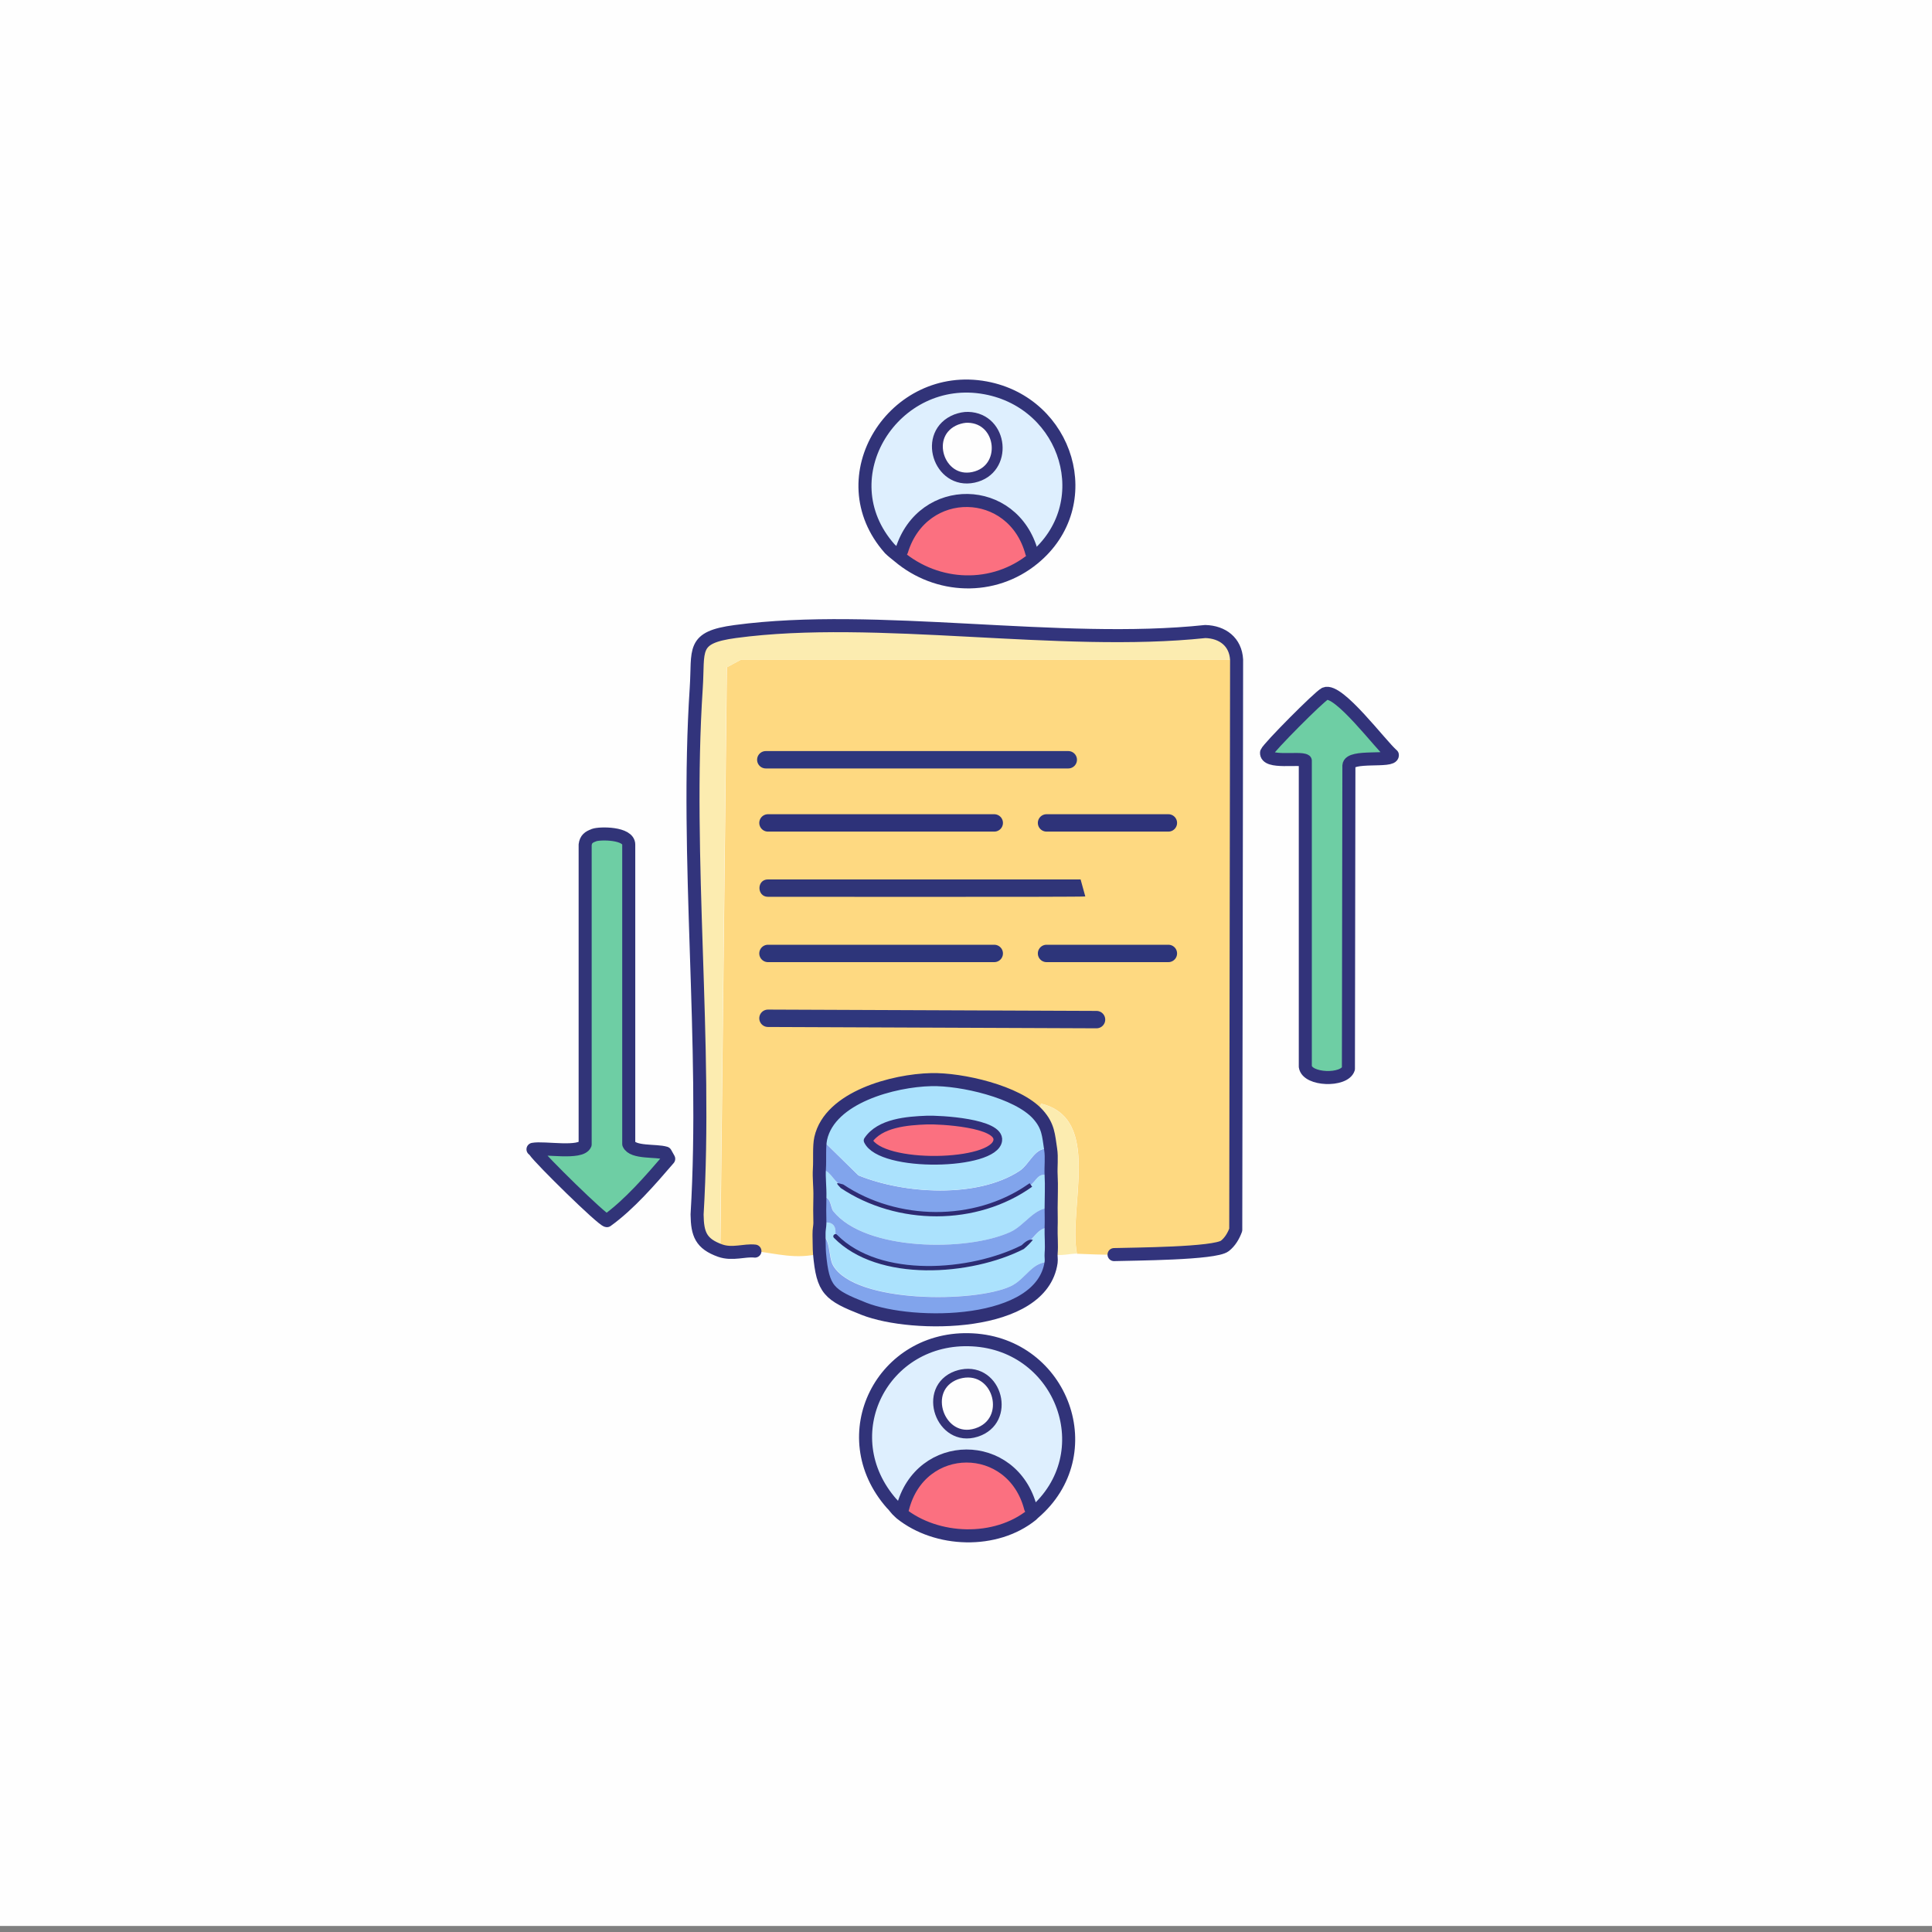 <?xml version="1.0" encoding="UTF-8"?>
<svg id="Layer_1" xmlns="http://www.w3.org/2000/svg" version="1.1" viewBox="0 0 160 160"><rect x="0" y="0" width="160" height="160" fill="#808080" stroke="none"/>
  <!-- Generator: Adobe Illustrator 29.2.1, SVG Export Plug-In . SVG Version: 2.1.0 Build 116)  -->
  <defs>
    <style>
      .st0 {
        stroke: #32337a;
      }

      .st0, .st1, .st2, .st3, .st4, .st5, .st6, .st7, .st8, .st9, .st10, .st11, .st12, .st13 {
        stroke-linecap: round;
        stroke-linejoin: round;
      }

      .st0, .st2, .st3, .st6, .st9, .st10 {
        stroke-width: 1.08px;
      }

      .st0, .st6 {
        fill: #6ecea4;
      }

      .st1 {
        stroke: #31307a;
      }

      .st1, .st14 {
        fill: #fb7080;
      }

      .st1, .st7 {
        stroke-width: .72px;
      }

      .st2 {
        stroke: #313378;
      }

      .st2, .st3, .st4, .st5, .st9, .st10, .st11, .st12, .st13 {
        fill: none;
      }

      .st15 {
        fill: #2e2b73;
      }

      .st16 {
        fill: #deeffe;
      }

      .st3 {
        stroke: #303176;
      }

      .st4 {
        stroke: #2e3379;
      }

      .st4, .st5, .st11, .st12, .st13 {
        stroke-width: 1.44px;
      }

      .st5 {
        stroke: #2f377d;
      }

      .st17 {
        fill: #2c2c72;
      }

      .st18 {
        fill: #fed981;
      }

      .st19 {
        fill: #303578;
      }

      .st6 {
        stroke: #313478;
      }

      .st7 {
        stroke: #333277;
      }

      .st7, .st20, .st8 {
        fill: #fefefe;
      }

      .st21 {
        fill: #abe2fd;
      }

      .st22 {
        fill: #fcecb0;
      }

      .st8 {
        stroke: #343278;
        stroke-width: .9px;
      }

      .st9 {
        stroke: #32347c;
      }

      .st10 {
        stroke: #313379;
      }

      .st11 {
        stroke: #2d377d;
      }

      .st12 {
        stroke: #2d3279;
      }

      .st23 {
        fill: #81a4ec;
      }

      .st13 {
        stroke: #2d357a;
      }
    </style>
  </defs>
  <g id="Generative_Object">
    <g>
      <rect class="st20" x="-23.06" y="-.5" width="206.13" height="160"/>
      <g>
        <g>
          <path class="st18" d="M102.41,54.64l-.07,47.21c-.19.51-.47.99-.9,1.33-.83.65-7.56.67-9.18.72-1.06.03-2.02-.04-3.07-.07-.74-3.88,2.13-11.2-2.97-12.43l-.27.9c-1.69-1.89-6.38-2.94-8.83-2.88-3.11.07-8.38,1.45-9.15,4.86-.15.65-.06,1.77-.11,2.52s.06,1.54.04,2.34c-.02.74-.02,1.42,0,2.16,0,.25-.08.58-.07.9,0,.06,0,.12,0,.18.02.47,0,.97.04,1.44-1.95.49-3.53,0-5.33-.21-.85-.1-1.86.32-2.88-.04l.54-48.31,1.17-.63h41.06Z"/>
          <path class="st22" d="M102.41,54.64h-41.06l-1.17.63-.54,48.31c-1.59-.57-1.89-1.37-1.91-2.99.85-14.22-1-29.51-.07-43.6.21-3.18-.44-4.19,3.24-4.68,11.67-1.57,26.87,1.28,38.92,0,1.42.04,2.51.85,2.59,2.34Z"/>
        </g>
        <path class="st6" d="M49.19,69.16c.49-.18,2.89-.19,2.88.79v24.79c.33.76,2.26.51,3.04.75l.27.48c-1.52,1.77-3.28,3.8-5.12,5.12-.41-.06-5.51-5.08-5.97-5.76-.04-.06-.1-.11-.15-.15.92-.18,3.97.42,4.32-.41v-24.81c.06-.47.3-.64.72-.79Z"/>
        <path class="st0" d="M109.73,57.45c1.11-.48,4.62,4.26,5.58,5.08.06.62-3.55-.05-3.6.87l-.04,25.11c-.34,1.04-3.41.95-3.57-.18v-25.33c-.42-.31-3.29.28-3.21-.68.16-.41,4.4-4.68,4.83-4.86Z"/>
        <g>
          <path class="st14" d="M85.59,46.25c-3.3,2.71-7.98,2.52-11.18-.19l.26-.46c1.73-5.64,9.24-5.51,10.78.18l.14.46Z"/>
          <g>
            <path class="st16" d="M85.59,46.25l-.14-.46c-1.53-5.7-9.05-5.82-10.78-.18l-.26.46c-.24-.2-.5-.39-.72-.61h0c-5.27-5.93.38-14.73,7.93-13.33,6.81,1.26,9.41,9.67,3.97,14.13Z"/>
            <path class="st8" d="M79.21,34.74c.29-.11.65-.19.96-.18,2.91.08,3.34,4.35.45,4.97s-4.28-3.67-1.42-4.79Z"/>
          </g>
        </g>
        <g>
          <g>
            <path class="st14" d="M85.46,125.45c-2.99,2.42-7.89,2.26-10.86-.12-.05-.04-.1-.09-.15-.14l.3-.27c1.46-5.77,9.1-5.79,10.6-.03l.26.42c-.05.04-.09.1-.14.14Z"/>
            <g>
              <path class="st16" d="M85.46,125.45c.05-.04.09-.1.14-.14l-.26-.42c-1.5-5.76-9.14-5.74-10.6.03l-.3.27c.05.04.1.09.15.14-.05-.04-.1-.09-.15-.14-.22-.19-.37-.43-.57-.64h0c-5.03-5.68-.79-13.99,6.67-13.59s10.8,9.47,5.06,14.35c-.05.04-.09.1-.14.14Z"/>
              <path class="st7" d="M79.24,113.88c.13-.05.27-.08.4-.11,3.02-.58,4.21,3.92,1.22,4.87s-4.63-3.67-1.63-4.76Z"/>
            </g>
          </g>
          <g>
            <path class="st21" d="M87.03,101.66c-.02.71.06,1.45,0,2.16-.02.24.03.49,0,.72-1.49-.21-2.04,1.39-3.33,1.98-3,1.37-12.82,1.41-14.68-1.71-.45-.76-.15-2.52-1.19-2.61,0,.06,0,.12,0,.18,0-.06,0-.12,0-.18-.01-.32.08-.65.07-.9,1.67-.38,1.22.99,1.3,1.08,2.98,3.57,11.83,3.06,15.5.9.89-.53,1.2-1.72,2.34-1.62Z"/>
            <path class="st23" d="M87.03,104.55c-.76,5.44-11.47,5.44-15.5,3.86-2.91-1.14-3.41-1.54-3.68-4.58-.04-.47-.02-.97-.04-1.44,0-.06,0-.12,0-.18,1.04.09.74,1.86,1.19,2.61,1.86,3.12,11.68,3.08,14.68,1.71,1.3-.59,1.84-2.19,3.33-1.98Z"/>
            <path class="st22" d="M89.19,103.82c-.51-.02-1.5.27-2.16,0,.06-.71-.02-1.45,0-2.16.02-.54,0-1.08,0-1.62,0-.89.05-1.81,0-2.7-.04-.71.07-1.45-.04-2.16-.18-1.16-.18-1.91-1.05-2.88l.27-.9c5.1,1.23,2.23,8.55,2.97,12.43Z"/>
            <path class="st21" d="M87.03,97.34c.05.89,0,1.81,0,2.7-1.34-.08-2.14,1.43-3.33,1.98-3.58,1.65-12.02,1.6-14.68-1.71-.27-.34-.13-1.37-1.12-1.17.02-.8-.09-1.59-.04-2.34,1,.13.93.8,1.87,1.44,4.45,3.03,11.07,3.13,15.5,0,.73-.51.62-1.17,1.8-.9Z"/>
            <path class="st23" d="M86.99,95.18c.11.71,0,1.45.04,2.16-1.18-.27-1.08.39-1.8.9-4.43,3.13-11.05,3.03-15.5,0-.94-.64-.88-1.31-1.87-1.44.05-.75-.04-1.87.11-2.52l3.12,3.06c3.77,1.54,9.83,1.92,13.33-.36.91-.59,1.29-2.13,2.58-1.8Z"/>
            <path class="st23" d="M87.03,100.04c0,.54.02,1.08,0,1.62-1.14-.1-1.45,1.1-2.34,1.62-3.67,2.16-12.52,2.67-15.5-.9-.07-.09.37-1.46-1.3-1.08-.02-.74-.02-1.42,0-2.16.99-.2.84.83,1.12,1.17,2.66,3.31,11.1,3.36,14.68,1.71,1.19-.55,1.99-2.06,3.33-1.98Z"/>
            <g>
              <path class="st21" d="M85.95,92.29c.87.97.87,1.72,1.05,2.88-1.29-.33-1.67,1.21-2.58,1.8-3.51,2.28-9.57,1.9-13.33.36l-3.12-3.06c.77-3.41,6.04-4.8,9.15-4.86,2.45-.05,7.14.99,8.83,2.88Z"/>
              <path class="st1" d="M76.76,92.76c1.02-.04,6.07.22,5.87,1.69-.28,2.08-9.68,2.29-10.74,0,.97-1.46,3.26-1.63,4.86-1.69Z"/>
            </g>
          </g>
        </g>
      </g>
    </g>
    <g>
      <path class="st9" d="M62.52,103.61c-.85-.1-1.86.32-2.88-.04-1.59-.57-1.89-1.37-1.91-2.99.85-14.22-1-29.51-.07-43.6.21-3.18-.44-4.19,3.24-4.68,11.67-1.57,26.87,1.28,38.92,0,1.42.04,2.51.85,2.59,2.34l-.07,47.21c-.19.51-.47.99-.9,1.33-.83.65-7.56.67-9.18.72"/>
      <line class="st13" x1="86.67" y1="78.96" x2="96.76" y2="78.96"/>
      <line class="st4" x1="86.67" y1="68.15" x2="96.76" y2="68.15"/>
      <path class="st19" d="M63.6,72.83h23.96c.52,0,1.52,0,1.93,0,.07.24.36,1.31.39,1.41-.22.06-25.23.02-26.28.03-.93,0-.95-1.44,0-1.44h0Z"/>
      <line class="st11" x1="63.42" y1="62.92" x2="88.47" y2="62.92"/>
      <line class="st12" x1="63.6" y1="68.15" x2="82.34" y2="68.15"/>
      <path class="st10" d="M74.75,124.92c1.46-5.77,9.1-5.79,10.6-.03"/>
      <path class="st10" d="M73.87,124.55c-5.03-5.68-.79-13.99,6.67-13.59s10.8,9.47,5.06,14.35c-.05.04-.09.1-.14.14-2.99,2.42-7.89,2.26-10.86-.12-.05-.04-.1-.09-.15-.14-.22-.19-.37-.43-.57-.64h0Z"/>
      <path class="st2" d="M85.45,45.79c-1.53-5.7-9.05-5.82-10.78-.18"/>
      <path class="st2" d="M73.69,45.45c-5.27-5.93.38-14.73,7.93-13.33,6.81,1.26,9.41,9.67,3.97,14.13-3.3,2.71-7.98,2.52-11.18-.19-.24-.2-.5-.39-.72-.61h0Z"/>
      <path class="st15" d="M69.83,98.09c4.48,3,10.84,3.09,15.29,0l.15-.1.21.29c-4.59,3.28-11.19,3.22-15.85.11-.45-.47-.41-.47.2-.3h0Z"/>
      <path class="st17" d="M69.33,102.27c3.57,3.59,11.04,2.99,15.27.86.25-.23.59-.55.94-.45-.22.27-.48.53-.76.76-4.34,2.21-12.07,2.8-15.73-.94-.15-.18.13-.42.28-.23h0Z"/>
      <path class="st3" d="M77.12,89.41c-3.11.07-8.38,1.45-9.15,4.86-.15.65-.06,1.77-.11,2.52s.06,1.54.04,2.34c-.02.74-.02,1.42,0,2.16,0,.25-.08.58-.07.9,0,.06,0,.12,0,.18.02.47,0,.97.04,1.44.27,3.04.77,3.43,3.68,4.58,4.02,1.58,14.74,1.58,15.5-3.86.03-.23-.02-.49,0-.72.06-.71-.02-1.45,0-2.16.02-.54,0-1.08,0-1.62,0-.89.05-1.81,0-2.7-.04-.71.07-1.45-.04-2.16-.18-1.16-.18-1.91-1.05-2.88-1.69-1.89-6.38-2.94-8.83-2.88Z"/>
      <line class="st5" x1="90.81" y1="84.44" x2="63.6" y2="84.33"/>
      <line class="st13" x1="63.6" y1="78.96" x2="82.34" y2="78.96"/>
    </g>
  </g>
</svg>